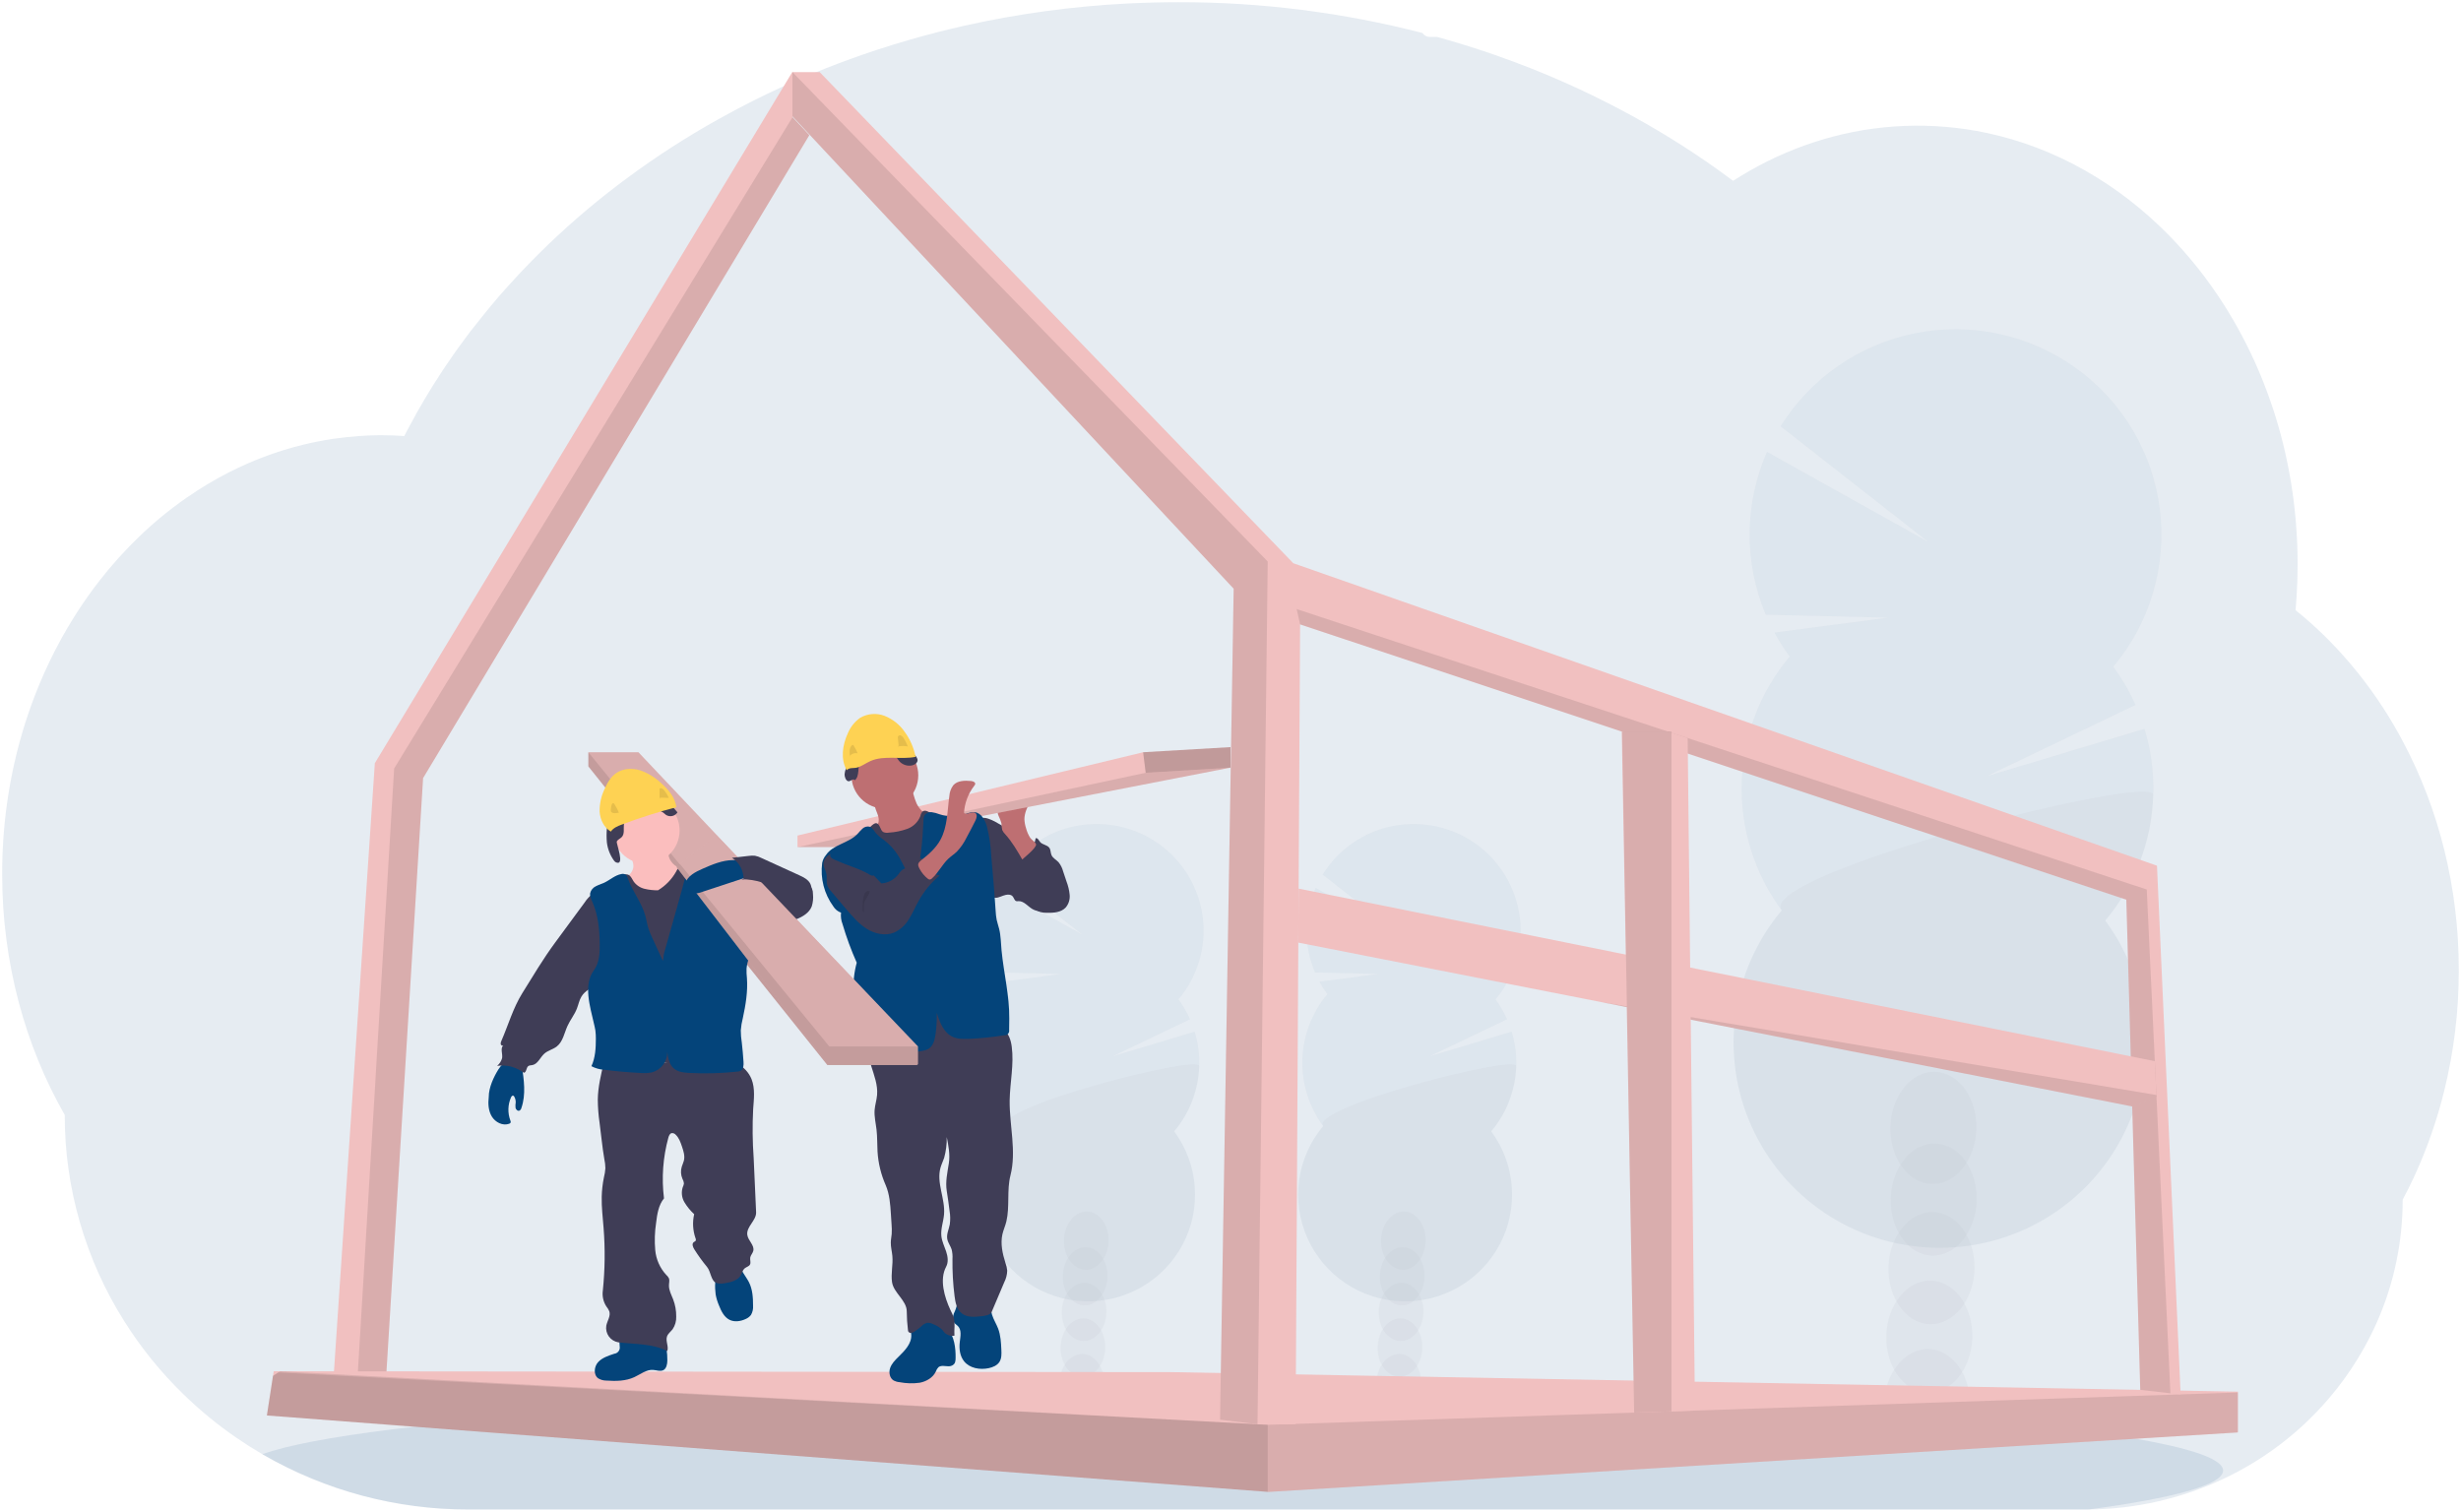 <svg width="560" height="344" viewBox="0 0 560 344" fill="none" xmlns="http://www.w3.org/2000/svg">
<g clip-path="url(#clip0)">
<path opacity="0.1" d="M559.5 220.801C559.51 230.094 558.383 239.354 556.145 248.375C555.392 251.414 554.517 254.391 553.52 257.304C552.301 260.9 550.888 264.427 549.287 267.871C548.48 269.614 547.627 271.321 546.729 272.994C546.743 282.524 544.777 291.953 540.953 300.686C534.04 316.355 521.714 329.024 506.221 336.384C496.534 340.995 485.948 343.419 475.215 343.486H106.617C90.218 343.521 74.101 339.223 59.907 331.029L59.688 330.906C57.666 329.726 55.695 328.476 53.775 327.157C49.453 324.179 45.394 320.84 41.639 317.176C36.557 312.222 32.079 306.687 28.298 300.686C19.417 286.619 14.712 270.33 14.729 253.706C5.735 237.963 0.491 219.106 0.491 198.842C0.491 173.276 8.825 149.954 22.517 132.299C25.372 128.611 28.499 125.14 31.872 121.916C35.2 118.726 38.777 115.805 42.569 113.181C45.603 111.079 48.775 109.181 52.061 107.5C53.433 106.804 54.809 106.146 56.209 105.535C57.439 104.99 58.682 104.484 59.94 104.006C61.449 103.434 62.977 102.909 64.525 102.429C66.072 101.949 67.598 101.529 69.105 101.17C71.319 100.63 73.572 100.191 75.863 99.853C77.761 99.574 79.66 99.38 81.558 99.233C83.067 99.12 84.591 99.058 86.124 99.039H86.954C88.644 99.039 90.324 99.105 91.99 99.219C92.166 98.869 92.355 98.514 92.531 98.168C93.195 96.904 93.884 95.644 94.577 94.413C94.575 94.403 94.575 94.391 94.577 94.38C94.695 94.163 94.814 93.95 94.937 93.741C95.497 92.733 96.081 91.734 96.679 90.744C96.954 90.271 97.225 89.826 97.505 89.381C97.564 89.27 97.629 89.163 97.7 89.059C97.984 88.585 98.274 88.112 98.568 87.638C100.033 85.303 101.556 83.008 103.138 80.754L103.542 80.177C103.789 79.827 104.016 79.486 104.292 79.135C104.947 78.222 105.621 77.303 106.299 76.403C106.774 75.76 107.249 75.121 107.761 74.51C108.995 72.932 110.261 71.353 111.558 69.775C112.855 68.197 114.203 66.639 115.602 65.102C115.791 64.889 115.981 64.681 116.181 64.473L118.207 62.266C118.307 62.162 118.392 62.068 118.487 61.973C118.729 61.712 118.962 61.452 119.223 61.201C120.31 60.051 121.425 58.924 122.545 57.802C128.245 52.138 134.318 46.86 140.722 42.003C140.974 41.804 141.23 41.614 141.482 41.425C142.687 40.521 143.912 39.626 145.136 38.745C151.871 33.925 158.912 29.545 166.214 25.631C166.717 25.342 167.229 25.072 167.747 24.807C174.293 21.352 181.025 18.261 187.913 15.546C191.667 14.064 195.506 12.672 199.369 11.399C201.942 10.556 204.524 9.756 207.139 9.003C211.227 7.829 215.343 6.776 219.488 5.845C231.699 3.112 244.122 1.424 256.621 0.798C260.418 0.606 264.258 0.506 268.14 0.5C286.873 0.475 305.532 2.83 323.669 7.507C323.856 7.79 324.113 8.02 324.414 8.177C324.716 8.333 325.052 8.411 325.392 8.402H326.986C327.679 8.591 328.367 8.781 329.06 8.98C332.93 10.091 336.744 11.304 340.503 12.62L341.452 12.961C350.73 16.252 359.756 20.208 368.462 24.797C376.31 28.925 383.865 33.582 391.077 38.736C392.188 39.531 393.282 40.333 394.361 41.141C395.671 40.305 397.003 39.503 398.357 38.736C403.587 35.765 409.142 33.403 414.912 31.696C426.975 28.134 439.739 27.637 452.045 30.247C467.825 33.585 482.111 41.87 493.649 53.654C498.347 58.476 502.528 63.772 506.126 69.458C506.387 69.865 506.648 70.277 506.9 70.694C509.992 75.726 512.65 81.011 514.845 86.493C514.925 86.696 515.006 86.886 515.077 87.085C517.103 92.217 518.738 97.496 519.966 102.874C520.023 103.149 520.089 103.419 520.146 103.693C521.295 108.898 522.075 114.178 522.481 119.492C522.481 119.682 522.481 119.876 522.519 120.075C522.718 122.824 522.82 125.601 522.823 128.407C522.823 130.917 522.737 133.407 522.581 135.878C522.581 136.148 522.543 136.427 522.519 136.707C522.476 137.422 522.415 138.127 522.353 138.847C525.978 141.763 529.37 144.956 532.5 148.396C533.883 149.902 535.221 151.464 536.515 153.083C540.457 158.012 543.921 163.302 546.862 168.882C554.887 183.995 559.5 201.773 559.5 220.801Z" fill="#04447A"/>
<path opacity="0.1" d="M505.87 334.632C505.87 337.866 494.702 340.896 475.215 343.5H106.617C90.217 343.535 74.101 339.237 59.906 331.044L59.688 330.92C65.288 328.885 75.397 326.986 89.156 325.272L89.773 325.196C95.943 324.444 102.839 323.729 110.376 323.052C110.566 323.052 110.76 323.023 110.95 323C116.93 322.469 123.291 321.972 130.034 321.508C130.248 321.508 130.456 321.47 130.67 321.461C133.271 321.275 135.925 321.098 138.634 320.931L139.678 320.864C159.398 319.643 181.814 318.668 206.123 318.024H206.151C209.556 317.929 212.997 317.845 216.474 317.773C220.34 317.681 224.254 317.601 228.216 317.531C231.239 317.465 234.3 317.418 237.371 317.37H237.442C251.296 317.162 265.61 317.058 280.247 317.058C316.44 317.058 350.65 317.716 380.963 318.9H381.048C385.709 319.079 390.284 319.278 394.745 319.482L398.542 319.662C403.576 319.902 408.48 320.159 413.255 320.434C469.401 323.62 505.87 328.795 505.87 334.632Z" fill="#04447A"/>
<g opacity="0.2">
<path opacity="0.2" d="M323.365 314.885C323.35 315.395 323.291 315.904 323.189 316.404C319.886 315.88 316.564 315.407 313.222 314.984C313.222 314.852 313.222 314.714 313.222 314.577C313.253 313.157 313.663 311.771 314.409 310.562C315.387 309.019 316.872 308.053 318.51 308.105C320.147 308.157 321.566 309.213 322.444 310.808C323.108 312.061 323.426 313.468 323.365 314.885Z" fill="#3F3D56"/>
<path opacity="0.2" d="M323.637 306.794C323.753 303.133 321.575 300.093 318.772 300.005C315.968 299.916 313.602 302.813 313.486 306.474C313.37 310.136 315.548 313.176 318.352 313.264C321.155 313.352 323.521 310.456 323.637 306.794Z" fill="#3F3D56"/>
<path opacity="0.2" d="M323.896 298.689C324.012 295.027 321.834 291.987 319.031 291.899C316.227 291.811 313.861 294.707 313.745 298.369C313.629 302.03 315.807 305.07 318.611 305.158C321.414 305.247 323.78 302.35 323.896 298.689Z" fill="#3F3D56"/>
<path opacity="0.2" d="M324.151 290.583C324.267 286.922 322.088 283.882 319.285 283.793C316.482 283.705 314.115 286.602 313.999 290.263C313.883 293.925 316.062 296.964 318.865 297.053C321.668 297.141 324.035 294.245 324.151 290.583Z" fill="#3F3D56"/>
<path opacity="0.2" d="M324.405 282.477C324.521 278.816 322.342 275.776 319.539 275.688C316.736 275.599 314.369 278.496 314.253 282.157C314.137 285.819 316.316 288.859 319.119 288.947C321.922 289.035 324.289 286.139 324.405 282.477Z" fill="#3F3D56"/>
<path opacity="0.2" d="M302.055 226.236C301.387 225.333 300.784 224.384 300.251 223.395L313.664 221.629L299.226 221.284C297.938 218.235 297.286 214.956 297.312 211.648C297.337 208.34 298.039 205.071 299.373 202.043L318.415 212.672L300.973 199.017C302.732 196.178 305.06 193.732 307.81 191.831C310.56 189.929 313.673 188.614 316.955 187.967C320.238 187.32 323.618 187.355 326.887 188.07C330.155 188.785 333.24 190.164 335.95 192.122C338.66 194.08 340.935 196.574 342.636 199.449C344.336 202.324 345.423 205.517 345.83 208.83C346.238 212.143 345.956 215.504 345.002 218.703C344.049 221.903 342.444 224.871 340.289 227.424C341.329 228.829 342.212 230.341 342.923 231.936L325.32 240.364L343.986 234.763C345.162 238.632 345.351 242.733 344.537 246.693C343.724 250.654 341.932 254.35 339.326 257.446C342.036 261.114 343.656 265.469 344.002 270.012C344.348 274.556 343.405 279.104 341.281 283.139C339.158 287.173 335.939 290.529 331.993 292.824C328.047 295.119 323.533 296.26 318.967 296.117C314.402 295.973 309.969 294.551 306.176 292.012C302.383 289.474 299.382 285.922 297.517 281.762C295.652 277.603 294.999 273.003 295.631 268.491C296.263 263.978 298.155 259.734 301.092 256.243C297.854 251.86 296.187 246.518 296.359 241.076C296.531 235.634 298.532 230.407 302.041 226.236H302.055Z" fill="#04447A"/>
<path opacity="0.1" d="M345.021 242.608C344.855 248.053 342.848 253.282 339.326 257.446C342.036 261.114 343.656 265.468 344.002 270.012C344.348 274.556 343.405 279.104 341.281 283.139C339.158 287.173 335.939 290.529 331.993 292.824C328.047 295.119 323.533 296.26 318.967 296.117C314.402 295.973 309.969 294.551 306.176 292.012C302.383 289.474 299.382 285.922 297.517 281.762C295.652 277.603 294.999 273.003 295.631 268.491C296.263 263.978 298.155 259.734 301.092 256.243C297.973 252.015 345.106 239.886 345.021 242.608Z" fill="black"/>
</g>
<g opacity="0.2">
<path opacity="0.2" d="M251.225 314.885C251.21 315.395 251.151 315.904 251.049 316.404C247.746 315.88 244.424 315.407 241.083 314.984C241.083 314.852 241.083 314.714 241.083 314.577C241.113 313.157 241.523 311.771 242.269 310.562C243.247 309.019 244.732 308.053 246.37 308.105C248.007 308.157 249.426 309.213 250.304 310.808C250.968 312.061 251.286 313.468 251.225 314.885Z" fill="#3F3D56"/>
<path opacity="0.2" d="M251.492 306.796C251.608 303.135 249.43 300.095 246.627 300.007C243.823 299.918 241.457 302.815 241.341 306.476C241.225 310.138 243.403 313.178 246.206 313.266C249.01 313.354 251.376 310.458 251.492 306.796Z" fill="#3F3D56"/>
<path opacity="0.2" d="M251.751 298.691C251.867 295.029 249.689 291.989 246.885 291.901C244.082 291.812 241.716 294.709 241.6 298.371C241.484 302.032 243.662 305.072 246.465 305.16C249.269 305.249 251.635 302.352 251.751 298.691Z" fill="#3F3D56"/>
<path opacity="0.2" d="M252.005 290.585C252.121 286.923 249.943 283.884 247.14 283.795C244.336 283.707 241.97 286.603 241.854 290.265C241.738 293.926 243.916 296.966 246.72 297.055C249.523 297.143 251.889 294.246 252.005 290.585Z" fill="#3F3D56"/>
<path opacity="0.2" d="M252.26 282.479C252.376 278.818 250.197 275.778 247.394 275.689C244.591 275.601 242.224 278.498 242.108 282.159C241.992 285.821 244.171 288.861 246.974 288.949C249.777 289.037 252.144 286.141 252.26 282.479Z" fill="#3F3D56"/>
<path opacity="0.2" d="M229.915 226.236C229.247 225.333 228.644 224.384 228.112 223.395L241.524 221.629L227.086 221.284C225.798 218.235 225.146 214.956 225.172 211.648C225.197 208.34 225.899 205.071 227.233 202.043L246.275 212.672L228.833 199.017C230.592 196.178 232.92 193.732 235.67 191.831C238.42 189.929 241.533 188.614 244.815 187.967C248.098 187.32 251.479 187.355 254.747 188.07C258.015 188.785 261.1 190.164 263.81 192.122C266.52 194.08 268.796 196.574 270.496 199.449C272.196 202.324 273.283 205.517 273.69 208.83C274.098 212.143 273.816 215.504 272.862 218.703C271.909 221.903 270.305 224.871 268.149 227.424C269.189 228.829 270.072 230.341 270.783 231.936L253.18 240.364L271.846 234.763C273.022 238.632 273.211 242.733 272.398 246.693C271.584 250.654 269.792 254.35 267.186 257.446C269.896 261.114 271.517 265.469 271.862 270.012C272.208 274.556 271.265 279.104 269.142 283.139C267.018 287.173 263.799 290.529 259.853 292.824C255.907 295.119 251.393 296.26 246.827 296.117C242.262 295.973 237.829 294.551 234.036 292.012C230.243 289.474 227.242 285.922 225.377 281.762C223.512 277.603 222.859 273.003 223.491 268.491C224.123 263.978 226.015 259.734 228.952 256.243C225.714 251.86 224.047 246.518 224.219 241.076C224.391 235.634 226.392 230.407 229.901 226.236H229.915Z" fill="#04447A"/>
<path opacity="0.1" d="M272.881 242.608C272.715 248.053 270.708 253.282 267.186 257.446C269.896 261.114 271.516 265.468 271.862 270.012C272.208 274.556 271.265 279.104 269.142 283.139C267.018 287.173 263.799 290.529 259.853 292.824C255.907 295.119 251.393 296.26 246.827 296.117C242.262 295.973 237.829 294.551 234.036 292.012C230.243 289.474 227.242 285.922 225.377 281.762C223.512 277.603 222.859 273.003 223.491 268.491C224.123 263.978 226.015 259.734 228.952 256.243C225.833 252.015 272.967 239.886 272.881 242.608Z" fill="black"/>
</g>
<g opacity="0.2">
<path opacity="0.2" d="M448.281 320.064C448.245 321.032 448.129 321.995 447.935 322.943C441.575 321.93 435.169 321.024 428.718 320.225C428.718 319.97 428.718 319.709 428.718 319.444C428.778 316.71 429.568 314.041 431.005 311.713C432.904 308.744 435.751 306.883 438.898 306.978C442.045 307.073 444.783 309.113 446.492 312.186C447.78 314.607 448.398 317.326 448.281 320.064Z" fill="#3F3D56"/>
<path opacity="0.2" d="M448.797 304.477C449.021 297.426 444.825 291.571 439.425 291.401C434.026 291.231 429.467 296.809 429.244 303.86C429.021 310.912 433.217 316.766 438.616 316.936C444.016 317.106 448.574 311.528 448.797 304.477Z" fill="#3F3D56"/>
<path opacity="0.2" d="M449.291 288.872C449.514 281.82 445.318 275.966 439.918 275.796C434.519 275.626 429.961 281.204 429.737 288.255C429.514 295.306 433.71 301.16 439.11 301.331C444.509 301.501 449.067 295.923 449.291 288.872Z" fill="#3F3D56"/>
<path opacity="0.2" d="M449.789 273.267C450.012 266.215 445.816 260.361 440.416 260.191C435.017 260.021 430.459 265.599 430.235 272.65C430.012 279.701 434.208 285.556 439.608 285.726C445.007 285.896 449.565 280.318 449.789 273.267Z" fill="#3F3D56"/>
<path opacity="0.2" d="M449.726 256.951C449.938 249.897 445.73 244.047 440.328 243.885C434.926 243.723 430.374 249.311 430.162 256.366C429.95 263.421 434.157 269.271 439.56 269.432C444.962 269.594 449.513 264.006 449.726 256.951Z" fill="#3F3D56"/>
<path opacity="0.2" d="M407.251 149.405C405.971 147.667 404.811 145.843 403.782 143.946L429.6 140.546L401.812 139.879C399.33 134.01 398.074 127.699 398.122 121.329C398.169 114.96 399.519 108.667 402.088 102.836L438.751 123.294L405.177 97.008C408.572 91.556 413.056 86.859 418.35 83.212C423.644 79.564 429.634 77.043 435.947 75.806C442.261 74.569 448.762 74.642 455.045 76.021C461.329 77.4 467.261 80.055 472.471 83.822C477.681 87.588 482.057 92.384 485.327 97.911C488.598 103.439 490.692 109.579 491.479 115.949C492.266 122.319 491.73 128.783 489.904 134.937C488.077 141.091 484.999 146.804 480.863 151.72C482.862 154.425 484.563 157.338 485.936 160.408L452.045 176.642L487.977 165.848C490.242 173.288 490.61 181.173 489.05 188.791C487.489 196.409 484.049 203.519 479.04 209.476C484.256 216.537 487.375 224.921 488.04 233.667C488.706 242.414 486.89 251.17 482.801 258.936C478.713 266.702 472.516 273.163 464.919 277.581C457.323 281.998 448.634 284.195 439.845 283.918C431.057 283.642 422.523 280.904 415.221 276.017C407.919 271.131 402.142 264.293 398.552 256.286C394.962 248.279 393.703 239.426 394.919 230.738C396.135 222.051 399.777 213.88 405.429 207.161C399.199 198.722 395.992 188.441 396.323 177.966C396.653 167.491 400.502 157.431 407.251 149.4V149.405Z" fill="#04447A"/>
<path opacity="0.1" d="M489.975 180.917C489.664 191.394 485.818 201.46 479.059 209.485C484.275 216.547 487.394 224.93 488.059 233.677C488.725 242.423 486.909 251.18 482.82 258.945C478.731 266.711 472.535 273.172 464.938 277.59C457.342 282.008 448.653 284.204 439.864 283.928C431.075 283.651 422.542 280.913 415.24 276.027C407.938 271.14 402.161 264.303 398.571 256.296C394.981 248.288 393.722 239.435 394.938 230.748C396.154 222.061 399.796 213.89 405.448 207.17C399.401 199.022 490.141 175.676 489.975 180.917Z" fill="black"/>
</g>
<path d="M75.402 320.897L80.381 320.883H87.4L96.275 177.059L184.167 30.749L180.347 26.658V16.299L85.293 173.669L75.402 320.897Z" fill="#F1C0C0"/>
<path opacity="0.1" d="M80.912 320.883H87.4L96.275 177.059L184.168 30.749L180.347 26.658L89.688 174.867L80.912 320.883Z" fill="black"/>
<path d="M60.732 322.095L288.472 339.48L288.666 339.495L509.068 325.973L509.234 325.963V316.679L266.379 312.233L63.765 312.039H62.284L62.123 313.081L60.732 322.095Z" fill="#F1C0C0"/>
<path opacity="0.1" d="M60.732 322.095L288.472 339.48L288.666 339.495L509.068 325.973L509.234 325.793V316.873H509.04L288.472 324.221L63.765 312.039H63.732L63.333 312.3L62.123 313.081L60.732 322.095Z" fill="black"/>
<path opacity="0.1" d="M60.732 322.095L288.472 339.48V324.221L63.333 312.3L62.123 313.081L60.732 322.095Z" fill="black"/>
<path d="M180.319 26.464L280.721 133.965L277.618 323.061L286.146 324.089L286.289 324.107H294.817L295.838 142.085L483.843 204.732L487.014 316.277L493.876 317.044L496.202 317.304L490.82 196.996L294.286 128.166L186.522 16.408H180.319V26.464Z" fill="#F1C0C0"/>
<path opacity="0.1" d="M295.064 138.605L295.838 142.085L483.843 204.732L487.014 316.277L493.876 317.044L488.494 202.412L295.064 138.605Z" fill="black"/>
<path opacity="0.1" d="M180.319 26.464L280.721 133.965L277.618 323.061L286.146 324.089L288.472 127.777L180.319 16.408V26.464Z" fill="black"/>
<path d="M295.429 214.494L364.385 228.04L364.409 228.045L485.181 251.779L490.711 249.568L490.692 249.179L490.331 241.486L295.501 202.213L295.429 214.494Z" fill="#F1C0C0"/>
<path opacity="0.1" d="M364.409 228.045L485.181 251.779L490.711 249.568L490.692 249.179L364.409 228.045Z" fill="black"/>
<path d="M369.026 166.472L370.892 268.899L371.855 321.447L380.346 321.163L385.69 320.983L384.029 167.954L380.346 166.733L379.539 166.472H369.026Z" fill="#F1C0C0"/>
<path opacity="0.1" d="M369.103 166.449V166.472L370.892 268.899L371.855 321.447L380.346 321.163V166.449H369.103Z" fill="black"/>
<path d="M236.028 192.631C236.526 192.901 237.002 193.209 237.452 193.554C237.983 194.018 238.461 194.541 238.875 195.111C240.911 197.739 242.791 200.793 242.592 204.107C242.596 204.589 242.504 205.067 242.323 205.514C242.141 205.961 241.873 206.368 241.533 206.711C240.693 207.426 239.488 207.459 238.387 207.459C237.191 207.459 235.933 207.459 234.898 206.843C233.864 206.228 233 205.03 231.775 205.059C231.602 205.087 231.426 205.087 231.253 205.059C230.831 204.921 230.745 204.367 230.47 204.017C229.996 203.387 228.994 203.544 228.249 203.818C227.504 204.093 226.678 204.505 225.942 204.187C225.515 203.963 225.166 203.614 224.941 203.188C223.18 200.348 222.805 196.934 222.473 193.634C222.269 191.627 220.712 184.781 225.007 186.338C226.906 187.02 228.681 188.384 230.408 189.383L236.028 192.631Z" fill="#3F3D56"/>
<path d="M231.785 193.308C232.169 193.583 232.633 193.722 233.106 193.703C233.578 193.684 234.03 193.508 234.39 193.203C235.097 192.566 235.548 191.695 235.658 190.751C236.132 190.604 236.374 191.224 236.678 191.603C237.21 192.247 238.292 192.238 238.776 192.924C239.113 193.398 239.037 194.056 239.274 194.591C239.583 195.282 240.347 195.642 240.869 196.2C241.362 196.811 241.718 197.52 241.913 198.279L242.691 200.608C243.064 201.577 243.303 202.591 243.403 203.624C243.452 204.14 243.398 204.661 243.243 205.156C243.088 205.651 242.836 206.111 242.501 206.507C241.457 207.629 239.744 207.748 238.23 207.715C237.724 207.725 237.22 207.666 236.73 207.539C235.387 207.123 234.528 205.774 234.172 204.415C233.816 203.056 233.854 201.631 233.645 200.239C233.42 198.872 233.021 197.538 232.459 196.271C232.041 195.287 230.893 193.819 230.912 192.773C231.253 192.773 231.5 193.085 231.785 193.308Z" fill="#3F3D56"/>
<path d="M233.489 188.512C233.267 187.839 233.137 187.14 233.104 186.433C233.104 185.013 233.754 183.678 234.409 182.409L228.985 183.143C228.33 183.233 227.599 183.365 227.229 183.91C227.088 184.179 227.015 184.479 227.015 184.783C227.015 185.087 227.088 185.387 227.229 185.657C227.501 186.197 227.717 186.763 227.874 187.347C227.886 187.858 227.945 188.366 228.05 188.867C228.219 189.234 228.455 189.567 228.747 189.847C230.299 191.561 231.462 193.582 232.62 195.585C232.587 195.528 235.89 192.976 235.757 192.143C235.681 191.669 234.727 191.101 234.424 190.647C234.004 189.987 233.689 189.267 233.489 188.512Z" fill="#BE6F72"/>
<path d="M280 170.014V174.677L199.948 190.254L195.795 192.763H181.467V190.135L260.119 171.179L280 170.014Z" fill="#F1C0C0"/>
<path opacity="0.1" d="M280 174.677L199.948 190.254L195.795 192.763H181.467L260.702 175.847L280 174.677Z" fill="black"/>
<path d="M215.729 302.4C214.837 301.322 213.606 300.578 212.236 300.287C210.865 299.996 209.437 300.177 208.183 300.8C207.914 300.926 207.678 301.11 207.49 301.339C207.015 302.002 207.319 302.916 207.362 303.735C207.471 305.733 205.876 307.357 204.443 308.754C203.674 309.502 202.891 310.302 202.544 311.32C202.198 312.338 202.454 313.63 203.385 314.16C203.79 314.363 204.232 314.486 204.685 314.52C206.202 314.815 207.757 314.859 209.289 314.648C210.803 314.359 212.288 313.502 212.943 312.11C213.069 311.733 213.279 311.388 213.555 311.102C214.391 310.444 215.672 311.215 216.621 310.747C217.404 310.358 217.438 309.748 217.447 308.943C217.476 306.718 217.143 304.199 215.729 302.4Z" fill="#04447A"/>
<path d="M227.119 302.315C227.703 303.849 227.784 305.52 227.86 307.158C227.903 308.105 227.931 309.118 227.418 309.918C226.906 310.718 225.904 311.14 224.946 311.339C222.967 311.746 220.674 311.362 219.398 309.795C218.42 308.597 218.216 306.954 218.396 305.402C218.548 304.128 218.871 302.637 217.955 301.732C217.718 301.491 217.409 301.32 217.191 301.06C216.716 300.482 216.792 299.611 217.048 298.901C217.382 298.222 217.632 297.505 217.793 296.766C217.831 296.415 224.22 297.012 224.808 297.301C225.61 297.694 225.487 298.352 225.729 299.147C226.066 300.255 226.711 301.254 227.119 302.315Z" fill="#04447A"/>
<path d="M228.292 234.299C229.545 235.108 230.029 236.699 230.223 238.176C230.76 242.224 229.82 246.315 229.749 250.401C229.682 256.125 231.343 261.953 229.924 267.497C229.075 270.811 229.796 274.599 228.999 277.946C228.762 278.94 228.325 279.878 228.097 280.872C227.623 283.026 228.121 285.28 228.79 287.387C229.004 287.955 229.139 288.549 229.194 289.153C229.161 290.083 228.925 290.994 228.501 291.823L225.653 298.541C225.335 299.294 224.082 299.417 223.28 299.517C221.771 299.696 220.086 299.824 218.885 298.892C217.684 297.959 217.395 296.397 217.21 294.938C216.855 292.139 216.696 289.318 216.735 286.497C216.787 285.76 216.722 285.02 216.541 284.305C216.28 283.495 215.705 282.794 215.549 281.937C215.349 280.83 215.914 279.741 216.123 278.623C216.266 277.603 216.25 276.566 216.075 275.551C215.89 274.035 215.677 272.52 215.435 271.015C215.093 268.908 215.582 266.83 215.909 264.718C216.218 262.734 215.824 260.713 215.435 258.743C215.468 260.342 215.269 261.936 214.841 263.478C214.59 264.23 214.229 264.95 214.011 265.717C213.038 269.159 215.112 272.771 214.818 276.336C214.68 278.003 214.025 279.651 214.21 281.293C214.338 282.496 214.898 283.599 215.283 284.745C215.667 285.891 215.867 287.202 215.283 288.272C213.74 291.179 214.894 295.132 216.275 298.115C216.555 298.644 216.799 299.191 217.006 299.753C217.414 301.098 217.072 302.542 217.181 303.943C216.784 304.008 216.377 303.982 215.991 303.866C215.605 303.75 215.251 303.549 214.955 303.276C214.747 303.058 214.576 302.802 214.372 302.575C213.801 302.033 213.126 301.612 212.388 301.339C211.954 301.097 211.46 300.984 210.964 301.013C210.442 301.158 209.973 301.449 209.611 301.851C209.142 302.262 208.644 302.641 208.121 302.982C207.898 303.153 207.638 303.268 207.362 303.318C207.223 303.34 207.081 303.317 206.955 303.253C206.83 303.19 206.728 303.088 206.664 302.963C206.634 302.884 206.617 302.801 206.612 302.717C206.436 301.288 206.342 299.849 206.332 298.409C206.332 295.933 203.361 294.228 202.986 291.78C202.687 289.806 203.242 287.794 203.057 285.805C202.967 284.783 202.682 283.779 202.701 282.756C202.701 282.094 202.853 281.445 202.905 280.787C202.949 280.056 202.938 279.324 202.872 278.595L202.725 276.308C202.582 274.05 202.426 271.744 201.534 269.68C200.475 267.269 199.849 264.693 199.683 262.067C199.588 260.41 199.649 258.753 199.459 257.091C199.289 255.59 198.909 254.098 199.018 252.593C199.108 251.428 199.493 250.301 199.583 249.137C199.768 246.897 198.914 244.719 198.245 242.575C197.575 240.43 197.082 238.053 197.96 235.984C198.085 235.645 198.294 235.342 198.567 235.104C198.904 234.881 199.287 234.739 199.687 234.687C207.83 232.981 216.177 232.45 224.471 233.11C225.823 233.187 227.136 233.595 228.292 234.299Z" fill="#3F3D56"/>
<path d="M201.348 184.014C205.547 184.014 208.951 180.618 208.951 176.429C208.951 172.24 205.547 168.844 201.348 168.844C197.149 168.844 193.745 172.24 193.745 176.429C193.745 180.618 197.149 184.014 201.348 184.014Z" fill="#BE6F72"/>
<path d="M199.877 185.903C199.986 186.336 199.986 186.79 199.877 187.224C199.758 187.527 199.589 187.808 199.379 188.057C198.643 189.004 197.828 189.888 196.944 190.699C197.395 191.703 198.206 192.502 199.217 192.938C200.222 193.365 201.276 193.666 202.355 193.833C202.893 193.974 203.453 194.013 204.006 193.947C204.516 193.819 204.998 193.601 205.43 193.303L209.654 190.779C210.291 190.435 210.882 190.01 211.41 189.515C212.185 188.721 212.623 187.66 212.635 186.552C212.654 186.353 212.6 186.154 212.483 185.993C212.321 185.852 212.118 185.768 211.904 185.751C210.418 185.425 209.246 184.222 208.581 182.859C207.981 181.461 207.592 179.982 207.428 178.47L202.924 180.837C202.255 181.192 201.59 181.547 200.898 181.855C200.456 182.054 199.564 182.219 199.251 182.622C198.653 183.365 199.721 185.008 199.877 185.903Z" fill="#BE6F72"/>
<path d="M196.972 189.321C196.331 189.846 195.831 190.521 195.515 191.286C195.221 192.233 195.515 193.232 195.781 194.169C197.027 198.165 197.979 202.246 198.629 206.38C199.028 209.22 199.175 212.104 199.369 214.977C199.768 220.839 200.347 230.185 201.121 236.008C203.968 236.136 206.745 235.307 209.569 235.004C214.846 234.446 220.28 235.724 225.449 234.531C224.196 229.593 222.943 221.161 221.69 216.227C221.135 214.284 220.751 212.296 220.541 210.286C220.432 208.842 220.499 207.393 220.518 205.939C220.56 203.099 220.404 200.258 220.247 197.417C220.067 194.103 219.886 190.789 219.099 187.546C219.044 187.133 218.85 186.75 218.548 186.462C218.073 186.116 217.456 186.239 216.892 186.315C215.162 186.534 213.412 186.12 211.965 185.15C211.339 184.724 210.499 184.203 209.915 184.677C209.666 184.962 209.501 185.312 209.44 185.685C209.182 186.355 208.783 186.962 208.271 187.466C207.759 187.97 207.144 188.358 206.469 188.606C205.117 189.095 203.7 189.385 202.264 189.468C201.825 189.562 201.367 189.511 200.959 189.321C200.285 188.909 200.238 187.427 199.388 187.328C198.643 187.243 197.476 188.843 196.972 189.321Z" fill="#3F3D56"/>
<path d="M208.202 200.883C206.45 199.212 205.682 196.788 204.405 194.728C203.536 193.343 202.425 192.125 201.125 191.13C200.472 190.699 199.873 190.192 199.341 189.62C198.89 189.066 198.548 188.327 197.865 188.114C197.582 188.053 197.289 188.061 197.011 188.137C196.732 188.214 196.476 188.357 196.265 188.554C195.847 188.952 195.451 189.372 195.079 189.814C193.067 191.892 189.531 192.181 187.936 194.586C187.506 195.096 187.213 195.707 187.087 196.361C186.627 199.862 187.535 203.405 189.621 206.257C190.025 206.918 190.645 207.419 191.377 207.677C191.278 208.56 191.395 209.453 191.719 210.281C192.597 213.277 193.677 216.211 194.951 219.063C194.646 220.179 194.434 221.317 194.315 222.467C193.983 225.36 194.291 228.296 193.978 231.193C193.722 233.56 193.029 235.866 193.005 238.238C193.005 238.617 193.038 239.067 193.366 239.261C193.54 239.35 193.735 239.391 193.93 239.379L199.768 239.554C203.157 239.654 206.579 239.753 209.915 239.128C210.359 239.063 210.79 238.927 211.192 238.726C212.321 238.096 212.696 236.676 212.877 235.412C213.112 233.772 213.206 232.115 213.157 230.459C213.864 232.689 214.704 234.995 216.84 235.961C217.969 236.472 219.26 236.434 220.499 236.401C223.169 236.282 225.829 236.009 228.467 235.582C228.63 235.602 228.795 235.584 228.949 235.529C229.104 235.474 229.243 235.384 229.356 235.266C229.469 235.147 229.553 235.004 229.6 234.848C229.648 234.692 229.658 234.526 229.63 234.365L229.659 231.78C229.716 226.53 228.411 221.511 227.903 216.284C227.741 214.637 227.756 212.97 227.352 211.356C227.186 210.679 226.944 210.016 226.797 209.334C226.67 208.666 226.591 207.991 226.56 207.312L226.189 202.104C226.014 199.695 225.762 197.37 225.577 194.965C225.475 192.623 225.135 190.297 224.561 188.024C224.149 186.604 223.29 184.994 221.804 184.819C221.011 184.729 220.243 185.074 219.488 185.316C217.633 185.898 215.643 185.89 213.793 185.292C213.221 185.067 212.626 184.908 212.018 184.819C211.712 184.777 211.4 184.818 211.115 184.936C210.83 185.054 210.581 185.245 210.394 185.491C210.21 185.861 210.124 186.272 210.143 186.684C209.92 191.414 209.507 196.286 208.202 200.883Z" fill="#04447A"/>
<path d="M200.565 201.025C198.377 198.724 196.133 196.38 193.313 194.917C192.203 194.34 190.94 193.904 189.711 194.122C188.482 194.34 187.338 195.405 187.395 196.65C187.433 197.422 187.903 198.104 188.05 198.861C188.221 199.713 187.974 200.622 188.24 201.446C188.456 201.989 188.779 202.483 189.189 202.9L192.549 206.872C193.973 208.529 195.397 210.21 197.229 211.356C199.061 212.501 201.434 213.036 203.446 212.222C204.878 211.558 206.068 210.468 206.854 209.102C207.689 207.776 208.278 206.328 209.061 204.959C210.28 202.773 211.888 200.827 213.807 199.216C212.82 198.961 211.581 198.601 210.959 197.796C210.782 197.54 210.631 197.267 210.508 196.982L209.74 195.325C209.478 195.311 209.217 195.351 208.972 195.444C208.727 195.536 208.503 195.677 208.316 195.86C207.986 196.24 207.633 196.599 207.257 196.934C206.588 197.436 205.682 197.573 205.074 198.146C204.839 198.392 204.626 198.658 204.438 198.942C203.979 199.544 203.395 200.042 202.728 200.401C202.06 200.76 201.322 200.973 200.565 201.025Z" fill="#3F3D56"/>
<path d="M213.982 191.125C215.629 188.128 215.553 184.535 216.023 181.149C216.074 180.253 216.389 179.391 216.93 178.673C217.879 177.603 219.554 177.589 220.987 177.726C221.41 177.774 221.937 177.973 221.913 178.394C221.88 178.545 221.806 178.684 221.699 178.796C220.31 180.585 219.493 182.75 219.355 185.008C220.1 185.524 221.253 184.464 221.97 185.008C222.445 185.406 222.226 186.192 221.941 186.76C221.28 188.076 220.598 189.383 219.896 190.68C219.335 191.823 218.604 192.875 217.727 193.8C217.124 194.378 216.417 194.832 215.805 195.4C214.381 196.731 213.522 198.61 212.051 199.908C211.926 200.042 211.758 200.127 211.576 200.149C211.389 200.136 211.212 200.057 211.078 199.926C210.343 199.33 209.733 198.595 209.284 197.763C208.724 196.731 208.809 196.428 209.692 195.699C211.343 194.397 212.952 193 213.982 191.125Z" fill="#BE6F72"/>
<path d="M197.813 198.989C198.097 199.164 198.449 199.363 198.762 199.216C198.89 199.139 198.999 199.034 199.08 198.908C199.622 198.186 200.075 197.401 200.428 196.57C200.488 196.452 200.522 196.323 200.527 196.191C200.527 195.888 200.257 195.665 200.005 195.49C198.658 194.633 197.208 193.946 195.691 193.445C194.438 192.971 193.128 192.56 191.799 192.678C191.3 192.711 190.813 192.845 190.367 193.071C189.92 193.298 189.525 193.611 189.203 193.994C188.254 195.211 189.844 195.58 190.841 196.02C193.147 197.067 195.644 197.673 197.813 198.989Z" fill="#04447A"/>
<path opacity="0.1" d="M196.318 207.038C196.302 207.146 196.311 207.256 196.346 207.36C196.38 207.463 196.439 207.557 196.517 207.634C196.655 206.962 196.474 206.252 196.617 205.575C196.825 204.557 197.817 203.79 197.903 202.767C196.085 202.412 196.332 205.939 196.318 207.038Z" fill="black"/>
<path opacity="0.2" d="M280 170.014V174.677L260.703 175.847L260.119 171.179L280 170.014Z" fill="black"/>
<path d="M194.505 177.556C195.71 176.576 195.012 174.521 195.829 173.205C196.303 172.485 197.105 172.106 197.893 171.785C198.844 171.341 199.863 171.059 200.907 170.951C201.43 170.901 201.957 170.969 202.45 171.15C202.943 171.331 203.389 171.621 203.755 171.998C204.063 172.348 204.272 172.774 204.561 173.139C204.92 173.564 205.387 173.884 205.914 174.066C206.44 174.248 207.006 174.284 207.551 174.171C208.183 174.029 208.838 173.55 208.795 172.907C208.724 172.515 208.523 172.158 208.225 171.893L206.868 170.393C205.326 168.688 203.612 166.88 201.348 166.453C199.773 166.155 198.159 166.577 196.64 167.083C196.028 167.287 195.34 167.59 195.169 168.21C195.055 168.636 195.226 169.1 195.126 169.531C194.932 170.388 193.831 170.677 193.318 171.396C192.805 172.116 192.962 172.968 192.815 173.764C192.668 174.559 192.241 175.335 192.188 176.159C192.155 176.656 192.407 177.58 192.967 177.759C193.527 177.939 194.158 176.964 194.505 177.556Z" fill="#3F3D56"/>
<path d="M208.335 172.225C207.934 170.142 207.072 168.175 205.81 166.468C204.688 164.873 203.127 163.636 201.315 162.907C200.41 162.554 199.436 162.411 198.467 162.487C197.498 162.563 196.558 162.858 195.72 163.348C194.474 164.234 193.505 165.454 192.924 166.865C191.695 169.507 191.239 172.736 192.668 175.274C193.237 174.583 194.215 174.895 195.079 174.644C196.161 174.336 197.077 173.617 198.107 173.167C201.215 171.799 205.012 172.907 208.335 172.225Z" fill="#FED253"/>
<path opacity="0.1" d="M193.394 172.078C193.285 171.226 193.214 170.236 193.821 169.63C193.851 169.593 193.89 169.564 193.934 169.544C193.977 169.524 194.025 169.515 194.073 169.517C194.115 169.53 194.154 169.553 194.188 169.582C194.221 169.611 194.248 169.647 194.267 169.687C194.618 170.239 194.917 170.823 195.16 171.429C194.806 171.348 194.436 171.375 194.097 171.505C193.759 171.636 193.468 171.865 193.261 172.163" fill="black"/>
<path opacity="0.1" d="M204.486 169.673L204.315 167.983C204.287 167.844 204.299 167.699 204.348 167.566C204.419 167.455 204.53 167.374 204.658 167.339C204.786 167.304 204.922 167.317 205.041 167.377C205.274 167.506 205.467 167.698 205.596 167.931C205.991 168.536 206.319 169.182 206.574 169.858C205.809 169.711 205.023 169.72 204.262 169.886" fill="black"/>
<path opacity="0.1" d="M208.733 238.271V242.134L205.463 242.352H188.263V238.271H208.733Z" fill="black"/>
<path d="M208.733 238.271V242.352H188.263L133.883 174.398V171.188H145.283L208.733 238.271Z" fill="#F1C0C0"/>
<path opacity="0.1" d="M208.733 238.271V242.352H188.263L133.883 174.398V171.188H145.283L208.733 238.271Z" fill="black"/>
<path opacity="0.1" d="M208.733 238.271V242.352H188.263L133.883 174.398V171.188L188.558 238.271H208.733Z" fill="black"/>
<path d="M141.012 306.382C141.047 306.574 141.043 306.771 140.999 306.961C140.955 307.152 140.872 307.331 140.755 307.488C140.638 307.645 140.491 307.776 140.321 307.873C140.151 307.97 139.963 308.031 139.768 308.053C138.449 308.498 137.049 308.938 136.114 309.947C135.179 310.955 134.994 312.825 136.114 313.644C136.686 313.989 137.344 314.167 138.012 314.16C140.162 314.307 142.402 314.279 144.353 313.37C145.748 312.726 147.063 311.627 148.596 311.727C149.388 311.774 150.233 312.143 150.94 311.784C151.648 311.424 151.847 310.42 151.852 309.582C151.87 307.833 151.605 306.092 151.069 304.426C150.997 304.199 147.979 304.024 147.618 303.953L143.959 303.479C143.266 303.389 141.771 302.869 141.225 303.446C140.679 304.024 141.012 305.695 141.012 306.382Z" fill="#04447A"/>
<path d="M162.848 294.564C163.003 295.417 163.255 296.249 163.598 297.045C164.106 298.333 164.756 299.701 166 300.326C167.129 300.89 168.515 300.686 169.664 300.151C170.143 299.953 170.563 299.635 170.883 299.228C171.254 298.583 171.419 297.842 171.358 297.102C171.358 295.27 171.249 293.376 170.409 291.747C169.687 290.327 168.43 289.105 168.411 287.534L164.087 288.367C163.856 288.389 163.635 288.476 163.451 288.618C163.314 288.762 163.219 288.94 163.176 289.134C162.714 290.906 162.603 292.75 162.848 294.564Z" fill="#04447A"/>
<path d="M111.216 249.586C111.036 251.111 111.112 252.744 111.909 254.061C112.706 255.377 114.386 256.248 115.839 255.722C115.913 255.703 115.983 255.67 116.044 255.623C116.105 255.577 116.156 255.519 116.195 255.453C116.233 255.293 116.211 255.124 116.133 254.979C115.492 253.272 115.545 251.383 116.28 249.714C116.375 249.497 116.579 249.241 116.802 249.326C116.895 249.373 116.971 249.45 117.016 249.544C117.245 249.94 117.36 250.393 117.348 250.851C117.281 251.265 117.268 251.687 117.31 252.105C117.4 252.512 117.837 252.896 118.216 252.721C118.326 252.653 118.421 252.565 118.495 252.46C118.57 252.355 118.622 252.236 118.648 252.11C119.707 249.056 119.227 245.718 118.743 242.523C118.747 242.449 118.735 242.376 118.708 242.308C118.68 242.24 118.638 242.178 118.584 242.128C118.53 242.078 118.466 242.04 118.396 242.018C118.326 241.995 118.252 241.988 118.178 241.997C115.938 241.775 114.714 241.24 113.432 243.318C112.331 245.07 111.216 247.48 111.216 249.586Z" fill="#04447A"/>
<path d="M137.405 241.817C136.74 244.573 136.071 247.361 136.028 250.193C136.04 251.956 136.173 253.717 136.427 255.462L136.925 259.562C137.096 260.945 137.262 262.322 137.504 263.691C137.659 264.395 137.743 265.114 137.756 265.835C137.709 266.547 137.597 267.252 137.419 267.942C137.12 269.392 136.954 270.866 136.921 272.345C136.868 274.713 137.163 277.08 137.348 279.447C137.717 284.164 137.662 288.905 137.182 293.613C136.99 294.883 137.266 296.18 137.96 297.263C138.241 297.604 138.473 297.984 138.648 298.39C139.004 299.474 138.174 300.558 137.96 301.671C137.823 302.538 138.038 303.424 138.555 304.135C139.073 304.845 139.853 305.321 140.722 305.458C144.519 305.908 148.42 305.705 151.842 307.437C152.203 306.386 151.415 305.193 151.776 304.123C152.004 303.46 152.63 303.03 153.057 302.471C153.631 301.62 153.917 300.608 153.874 299.583C153.89 298.245 153.652 296.916 153.171 295.667C152.768 294.626 152.189 293.598 152.222 292.481C152.222 291.932 152.416 291.354 152.193 290.848C152.04 290.557 151.833 290.298 151.581 290.085C150.163 288.535 149.291 286.565 149.099 284.475C148.914 282.401 148.981 280.312 149.298 278.254C149.531 276.294 149.844 274.225 151.092 272.696C150.513 268.059 150.854 263.353 152.094 258.847C152.217 258.431 152.412 257.948 152.839 257.848C153.009 257.831 153.18 257.855 153.339 257.917C153.497 257.98 153.638 258.08 153.75 258.208C154.495 258.904 154.851 259.912 155.174 260.878C155.53 261.925 155.891 263.042 155.62 264.112C155.506 264.585 155.278 265.002 155.145 265.457C154.857 266.37 154.907 267.356 155.288 268.236C155.473 268.557 155.59 268.913 155.63 269.282C155.586 269.599 155.489 269.906 155.345 270.191C155.169 270.751 155.113 271.342 155.181 271.925C155.249 272.509 155.439 273.071 155.739 273.576C156.344 274.582 157.09 275.495 157.955 276.289C157.542 278.106 157.649 280.003 158.264 281.762C158.308 281.841 158.336 281.929 158.347 282.019C158.357 282.109 158.35 282.2 158.325 282.288C158.24 282.468 158.022 282.534 157.851 282.662C157.376 283.05 157.67 283.784 157.988 284.29C158.86 285.681 159.822 287.013 160.869 288.277C161.818 289.408 161.733 291.591 163.147 291.998C163.742 292.126 164.356 292.126 164.951 291.998C166.346 291.785 167.903 291.383 168.586 290.152C168.866 289.645 168.98 289.03 169.417 288.651C169.853 288.272 170.418 288.206 170.66 287.751C170.902 287.297 170.632 286.7 170.713 286.175C170.793 285.649 171.254 285.228 171.401 284.674C171.752 283.396 170.257 282.345 170.053 281.038C169.759 279.144 172.151 277.724 172.051 275.83C171.842 271.716 171.709 267.582 171.496 263.468C171.228 259.783 171.19 256.084 171.382 252.394C171.548 250.098 171.856 247.693 171.012 245.557C169.797 242.546 166.446 240.856 163.204 240.534C159.963 240.212 156.731 240.979 153.518 241.481C148.185 242.301 142.767 242.414 137.405 241.817Z" fill="#3F3D56"/>
<path d="M147.039 196.565C151.238 196.565 154.642 193.169 154.642 188.98C154.642 184.791 151.238 181.396 147.039 181.396C142.84 181.396 139.436 184.791 139.436 188.98C139.436 193.169 142.84 196.565 147.039 196.565Z" fill="#FBBEBE"/>
<path d="M143.945 197.981C143.686 198.58 143.252 199.088 142.699 199.437C142.146 199.786 141.5 199.96 140.846 199.936C140.57 201.072 141.23 202.218 141.985 203.113C143.552 204.932 145.577 206.301 147.851 207.079C150.125 207.857 152.566 208.016 154.922 207.539C155.839 207.376 156.709 207.014 157.471 206.479C158.498 205.623 159.187 204.432 159.417 203.117C159.635 201.812 159.697 200.485 159.602 199.164C159.629 198.903 159.554 198.642 159.393 198.435C159.203 198.288 158.969 198.211 158.729 198.217C157.124 198.075 155.449 198.014 154.04 197.228C152.63 196.442 151.629 194.666 152.307 193.208C152.198 193.435 149.426 193.544 149.061 193.592C147.917 193.753 146.773 193.933 145.634 194.141C145.087 194.171 144.546 194.273 144.025 194.444C143.337 194.799 143.593 194.624 143.755 195.268C143.997 196.252 144.353 196.958 143.945 197.981Z" fill="#FBBEBE"/>
<path d="M149.73 202.592C148.706 202.604 147.684 202.491 146.688 202.256C145.682 202.021 144.795 201.431 144.191 200.594C143.84 200.064 143.612 199.396 143.052 199.098C142.136 198.624 141.092 199.425 140.361 200.158C139.696 200.882 138.925 201.501 138.074 201.995C137.058 202.53 135.872 202.72 134.913 203.349C134.164 203.914 133.521 204.606 133.014 205.395L126.289 214.532C123.589 218.206 121.24 222.15 118.833 226.028C116.75 229.384 115.658 233.248 114.087 236.87C113.963 237.091 113.911 237.346 113.94 237.599C113.997 237.845 114.296 238.044 114.505 237.902C113.798 238.603 114.419 239.796 114.253 240.78C114.065 241.469 113.671 242.085 113.124 242.546C114.168 242.41 115.229 242.46 116.256 242.693C117.318 242.993 118.32 243.474 119.218 244.114C119.792 244.024 119.74 243.006 120.167 242.627C120.423 242.404 120.803 242.433 121.14 242.366C122.407 242.12 122.91 240.601 123.883 239.744C124.695 239.029 125.843 238.797 126.702 238.124C128.098 237.031 128.397 235.085 129.127 233.47C129.749 232.102 130.727 230.909 131.273 229.508C131.629 228.599 131.8 227.614 132.307 226.776C133.119 225.422 134.647 224.702 136.104 224.053C137.025 223.642 138.003 223.215 138.995 223.282C138.942 225.483 138.662 227.652 139.142 229.801C139.308 230.559 139.54 231.297 139.74 232.05C140.646 235.44 140.86 238.972 140.902 242.466C143.083 241.968 145.31 241.702 147.547 241.671C149.308 241.618 151.064 241.846 152.825 241.813C154.913 241.775 156.977 241.372 159.066 241.23C161.154 241.088 163.337 241.23 165.183 242.177C165.033 239.177 165.117 236.169 165.435 233.182L165.938 228.475C166.051 227.108 166.262 225.751 166.569 224.413C166.844 223.334 167.243 222.292 167.547 221.217C168.615 217.43 168.42 213.387 168.216 209.443C168.112 207.416 167.328 205.423 166.408 203.619C166.074 202.949 165.694 202.304 165.269 201.688C164.156 200.158 162.673 198.935 160.959 198.132C159.244 197.329 157.354 196.972 155.463 197.095C155.222 197.103 154.984 197.154 154.761 197.247C154.36 197.503 154.047 197.874 153.864 198.312C152.882 200.073 151.457 201.548 149.73 202.592Z" fill="#3F3D56"/>
<path d="M140.352 191.494C140.566 191.021 141.14 190.846 141.491 190.467C142.165 189.747 141.861 188.597 141.966 187.626C142.137 186.206 143.318 185.018 144.671 184.511C146.05 184.069 147.518 183.977 148.942 184.241C149.628 184.291 150.29 184.511 150.869 184.88C151.116 185.06 151.344 185.292 151.576 185.458C152 185.713 152.508 185.794 152.99 185.681C153.472 185.569 153.892 185.273 154.158 184.857C152.478 182.84 150.618 180.709 148.064 180.089C147.188 179.911 146.296 179.826 145.402 179.838C144.22 179.814 143 179.795 141.909 180.245C140.423 180.856 139.379 182.262 138.843 183.777C138.374 185.313 138.123 186.906 138.098 188.512C138 189.583 138 190.66 138.098 191.731C138.281 193.194 138.826 194.588 139.683 195.789C139.799 195.975 139.963 196.127 140.157 196.229C142.322 197.176 140.176 191.887 140.352 191.494Z" fill="#3F3D56"/>
<path d="M153.912 183.687C153.651 181.457 152.056 179.615 150.362 178.134C148.996 176.849 147.369 175.872 145.592 175.269C143.803 174.744 141.743 174.857 140.21 175.923C138.976 176.779 138.193 178.143 137.59 179.516C136.798 181.136 136.406 182.922 136.446 184.724C136.565 186.514 137.438 188.327 138.995 189.231C139.555 188.407 140.528 187.981 141.463 187.645C145.538 186.103 149.693 184.781 153.912 183.687Z" fill="#FED253"/>
<path opacity="0.1" d="M139.517 182.759C139.669 182.759 139.768 182.915 139.844 183.043C140.231 183.644 140.563 184.278 140.836 184.937C140.281 185.055 139.327 185.188 139.052 184.7C138.904 184.454 139.08 182.735 139.517 182.759Z" fill="black"/>
<path opacity="0.1" d="M150.333 181.689C150.219 181.798 150.086 181.576 150.086 181.415V179.578C150.083 179.527 150.095 179.476 150.119 179.431C150.139 179.408 150.163 179.39 150.19 179.377C150.217 179.364 150.246 179.357 150.276 179.355C150.66 179.312 150.978 179.639 151.225 179.952C151.6 180.458 151.926 180.999 152.198 181.566L150.191 181.505" fill="black"/>
<path d="M175.387 212.108C175.824 211.695 176.291 211.313 176.783 210.967C178.097 210.091 179.687 209.746 181.163 209.187C182.639 208.628 184.139 207.724 184.713 206.256C185.001 205.339 185.095 204.371 184.989 203.416C185.003 203.016 184.931 202.617 184.78 202.246C184.599 201.919 184.342 201.639 184.03 201.432C182.027 199.955 179.341 199.836 176.854 199.988C171.371 200.327 165.997 201.665 160.997 203.936C160.733 204.024 160.501 204.189 160.333 204.41C160.236 204.615 160.192 204.841 160.205 205.068C160.116 206.464 160.298 207.864 160.741 209.192C161.396 210.877 162.744 212.236 163.309 213.955C163.565 214.726 163.65 215.545 163.874 216.322C164.057 217.124 164.532 217.829 165.207 218.301C167.082 219.418 168.852 217.917 170.153 216.753L175.387 212.108Z" fill="#3F3D56"/>
<path d="M150.836 218.666L148.43 213.429C148.077 212.704 147.773 211.955 147.519 211.19C147.243 210.276 147.111 209.329 146.854 208.411C146.009 205.352 143.878 202.805 142.839 199.808C142.773 199.538 142.639 199.288 142.45 199.084C142.298 198.977 142.125 198.904 141.942 198.871C141.759 198.839 141.571 198.847 141.392 198.894C139.939 199.145 138.805 200.248 137.476 200.873C136.859 201.157 136.195 201.347 135.578 201.673C135.269 201.819 134.996 202.03 134.776 202.29C134.557 202.551 134.396 202.856 134.306 203.184C134.159 203.908 134.519 204.604 134.823 205.31C136.114 208.217 136.408 211.464 136.465 214.646C136.508 216.786 136.399 219.082 135.132 220.801C132.697 224.115 134.253 228.982 135.165 232.992C135.274 233.466 135.402 233.977 135.478 234.479C135.558 235.107 135.595 235.74 135.587 236.373C135.587 238.498 135.468 240.69 134.576 242.617C135.457 243.085 136.428 243.359 137.424 243.422C140.18 243.773 142.947 244.019 145.725 244.161C146.595 244.242 147.473 244.198 148.33 244.028C149.349 243.754 150.246 243.149 150.881 242.308C151.517 241.468 151.853 240.441 151.838 239.388C151.989 240.7 152.27 242.125 153.223 243.034C154.177 243.943 155.568 244.08 156.864 244.151C160.52 244.345 164.187 244.242 167.827 243.844C168.059 243.833 168.288 243.78 168.501 243.687C169.203 243.337 169.241 242.371 169.184 241.595C169.08 240.141 168.971 238.688 168.795 237.244C168.646 236.323 168.57 235.392 168.567 234.46C168.64 233.501 168.799 232.55 169.042 231.619C169.678 228.665 170.181 225.649 169.968 222.624C169.883 221.887 169.853 221.145 169.877 220.403C170.001 218.732 170.884 217.141 170.717 215.479C170.243 210.593 169.858 205.579 168.492 200.864C168.245 200.021 167.932 199.117 167.196 198.634C166.247 198 164.913 198.331 163.826 197.929C163.316 197.692 162.831 197.405 162.379 197.072C161.395 196.458 160.268 196.112 159.109 196.068C158.235 196.035 157.262 196.229 156.736 196.93C156.492 197.324 156.33 197.764 156.261 198.222C155.573 201.11 154.766 203.965 153.959 206.82L153.185 209.556L151.111 216.904C150.907 217.686 151.045 217.927 150.836 218.666Z" fill="#04447A"/>
<path d="M162.972 189.998L208.88 238.124V242.205H188.411L153.912 197.289" fill="#F1C0C0"/>
<path opacity="0.1" d="M162.972 189.998L208.88 238.124V242.205H188.411L153.912 197.289" fill="black"/>
<path opacity="0.1" d="M154.643 196.655L154.79 196.707L188.705 238.124H208.88V242.205H188.411L153.912 197.289L154.643 196.655Z" fill="black"/>
<path d="M159.925 197.668C158.264 198.392 156.417 199.32 155.919 201.063C155.821 201.368 155.799 201.694 155.857 202.01C155.979 202.381 156.21 202.707 156.521 202.945C156.832 203.182 157.208 203.32 157.599 203.34C158.381 203.359 159.158 203.217 159.882 202.923L169.683 199.694C169.948 199.609 170.252 199.481 170.319 199.221C170.336 199.057 170.303 198.892 170.224 198.748C169.92 198.009 169.621 196.499 168.985 195.983C168.463 195.566 167.428 195.713 166.797 195.722C164.367 195.741 162.084 196.721 159.925 197.668Z" fill="#04447A"/>
<path d="M168.662 200.078C170.313 200.073 171.955 200.327 173.527 200.831C175.106 201.342 176.505 202.295 177.556 203.577C177.863 203.935 178.081 204.36 178.192 204.817C178.287 205.291 179.835 205.575 179.493 205.897C180.532 205.731 180.285 206.219 181.339 206.209C182.393 206.2 183.532 205.93 184.163 205.092C184.602 204.403 184.797 203.588 184.718 202.777C184.732 202.215 184.625 201.656 184.405 201.138C183.93 200.144 182.839 199.609 181.833 199.15L173.356 195.282C172.864 195.021 172.337 194.834 171.79 194.728C171.33 194.685 170.866 194.696 170.409 194.761L166.569 195.201C167.409 195.743 168.093 196.494 168.553 197.38C169.013 198.266 169.234 199.256 169.194 200.253" fill="#3F3D56"/>
</g>
<defs>
<clipPath id="clip0">
<rect width="559" height="343" fill="white" transform="translate(0.5 0.5)"/>
</clipPath>
</defs>
</svg>
